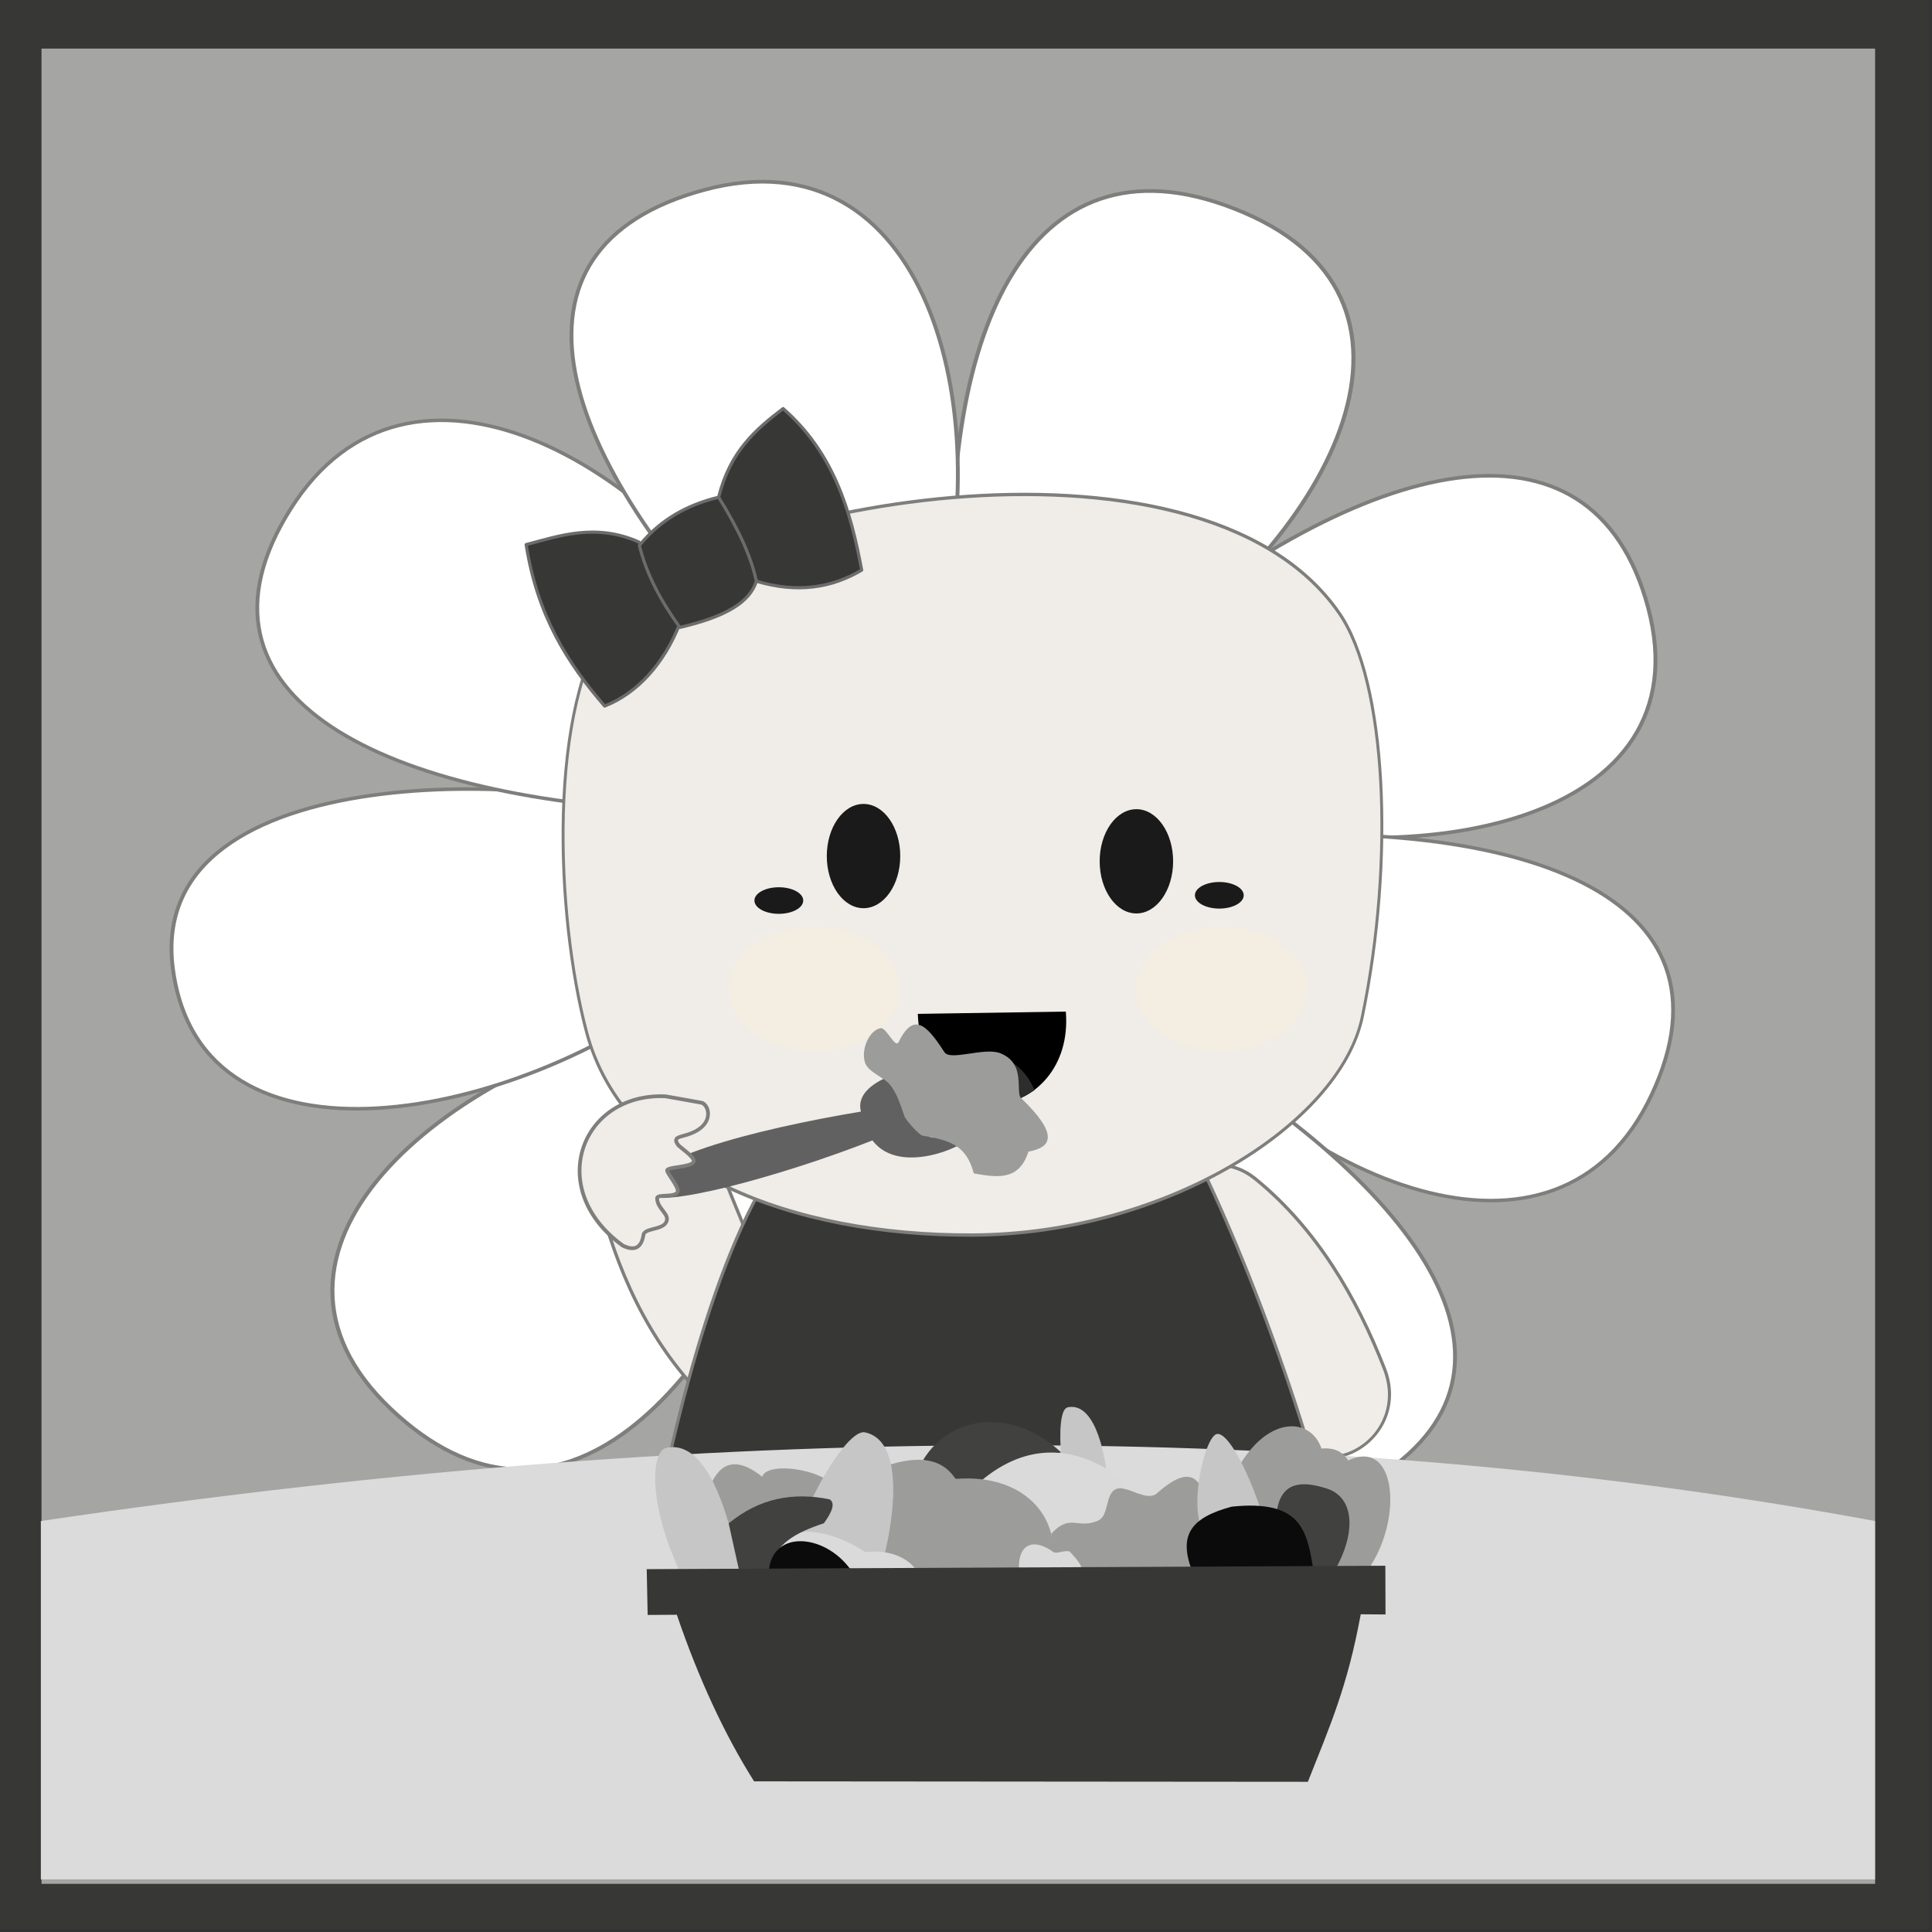 <?xml version="1.0" encoding="UTF-8" standalone="no"?>
<!DOCTYPE svg PUBLIC "-//W3C//DTD SVG 1.1//EN" "http://www.w3.org/Graphics/SVG/1.1/DTD/svg11.dtd">
<svg width="100%" height="100%" viewBox="0 0 309 309" version="1.1" xmlns="http://www.w3.org/2000/svg" xmlns:xlink="http://www.w3.org/1999/xlink" xml:space="preserve" xmlns:serif="http://www.serif.com/" style="fill-rule:evenodd;clip-rule:evenodd;stroke-linecap:round;stroke-linejoin:round;stroke-miterlimit:1.5;">
    <rect x="0" y="0" width="309" height="309" fill="#333333" stroke="none"/>
    <g transform="matrix(1,0,0,1,-5482.8,-1435.9)">
        <g transform="matrix(1.277,0,0,1,-526.735,375.33)">
            <g transform="matrix(0.783,0,0,1,1289.71,-438.038)">
                <g transform="matrix(0.653,0,0,0.713,2993.44,1314.24)">
                    <rect x="2096.89" y="258.409" width="473.052" height="432.928" style="fill:rgb(55,55,54);"/>
                </g>
                <g transform="matrix(0.62,0,0,0.678,3069.62,1331.18)">
                    <rect x="2096.89" y="258.409" width="473.052" height="432.928" style="fill:rgb(165,165,163);"/>
                </g>
            </g>
            <g transform="matrix(1,0,0,1,262.169,0.151)">
                <g transform="matrix(1.08,0,0,1.08,-365.976,-85.645)">
                    <g transform="matrix(0.783,0,0,1,3973.93,-490.243)">
                        <g transform="matrix(0.982,0,0,0.91,-86.332,1213.24)">
                            <g transform="matrix(0.76,0.643,-0.65,0.766,534.577,-421.334)">
                                <path d="M826,472L852,464C862.064,427.139 851.345,385.021 817.11,394.431C783.225,403.745 793.858,438.071 826,472Z" style="fill:white;stroke:rgb(126,126,125);stroke-width:0.61px;"/>
                            </g>
                            <g transform="matrix(-0.026,1,-1,-0.026,1375.88,-336.338)">
                                <path d="M826,472L852,464C862.064,427.139 851.345,385.021 817.11,394.431C783.225,403.745 793.858,438.071 826,472Z" style="fill:white;stroke:rgb(126,126,125);stroke-width:0.59px;"/>
                            </g>
                            <g transform="matrix(-0.627,0.779,-0.779,-0.627,1780.34,160.505)">
                                <path d="M826,472L852,464C862.064,427.139 851.345,385.021 817.11,394.431C783.225,403.745 793.858,438.071 826,472Z" style="fill:white;stroke:rgb(126,126,125);stroke-width:0.57px;"/>
                            </g>
                            <g transform="matrix(-0.971,0.238,-0.238,-0.971,1803,802.822)">
                                <path d="M826,472L852,464C862.064,427.139 851.345,385.021 817.11,394.431C783.225,403.745 793.858,438.071 826,472Z" style="fill:white;stroke:rgb(126,126,125);stroke-width:0.58px;"/>
                            </g>
                            <g transform="matrix(-0.486,-0.874,0.874,-0.486,822.997,1506.8)">
                                <path d="M826,472L852,464C862.064,427.139 851.345,385.021 817.11,394.431C783.225,403.745 793.858,438.071 826,472Z" style="fill:white;stroke:rgb(126,126,125);stroke-width:0.61px;"/>
                            </g>
                            <g transform="matrix(0.144,-0.99,0.99,0.144,229.56,1281.48)">
                                <path d="M826,472L852,464C857.192,448.406 851.345,385.021 817.11,394.431C783.225,403.745 800.221,449.345 826,472Z" style="fill:white;stroke:rgb(126,126,125);stroke-width:0.58px;"/>
                            </g>
                            <g transform="matrix(0.715,-0.7,0.7,0.715,-104.921,744.477)">
                                <path d="M826,472L852,464C862.064,427.139 851.345,385.021 817.11,394.431C783.225,403.745 793.858,438.071 826,472Z" style="fill:white;stroke:rgb(126,126,125);stroke-width:0.57px;"/>
                            </g>
                            <g transform="matrix(0.968,-0.006,0.005,1,24.943,12.985)">
                                <path d="M826,472L852.853,466.484C862.917,429.623 851.345,385.021 817.11,394.431C783.225,403.745 793.858,438.071 826,472Z" style="fill:white;stroke:rgb(126,126,125);stroke-width:0.6px;"/>
                            </g>
                        </g>
                        <g transform="matrix(1,0,0,1,-89.669,1169.64)">
                            <path d="M815,633L841,636C841.891,642.733 841.493,648.694 840,654C839.17,656.951 832.013,657.947 829,655C822.576,648.716 817.832,641.428 815,633Z" style="fill:rgb(240,237,232);stroke:rgb(126,126,125);stroke-width:0.46px;"/>
                        </g>
                        <g transform="matrix(-1,0,0,1,1614.33,1169.64)">
                            <path d="M815,633L841,636C841.891,642.733 841.493,648.694 840,654C839.17,656.951 832.013,657.947 829,655C822.576,648.716 817.832,641.428 815,633Z" style="fill:rgb(240,237,232);stroke:rgb(126,126,125);stroke-width:0.46px;"/>
                        </g>
                        <g transform="matrix(-0.629,-0.606,0.694,-0.72,903.468,2661.75)">
                            <path d="M799,577C812.522,580.541 822.043,582.361 832,585C841.577,587.539 841.144,600.204 830,601C816.828,601.941 803.88,598.796 792,594C780.151,589.217 785.284,573.408 799,577Z" style="fill:rgb(240,237,232);stroke:rgb(126,126,125);stroke-width:0.49px;"/>
                        </g>
                        <g transform="matrix(0.531,0.693,-0.794,0.608,751.557,816.03)">
                            <path d="M799,577C812.522,580.541 822.043,582.361 832,585C841.577,587.539 841.144,600.204 830,601C816.828,601.941 803.88,598.796 792,594C780.151,589.217 785.284,573.408 799,577Z" style="fill:rgb(240,237,232);stroke:rgb(126,126,125);stroke-width:0.49px;"/>
                        </g>
                        <g transform="matrix(0.988,0,0,0.982,-82.073,1183.41)">
                            <path d="M816.604,554.905C807.497,571.592 800.732,602.717 798,625C808.708,635.846 873.248,643.625 906,625C904.028,602.124 891.739,568.862 883.388,551.343C858.012,551.609 847.09,550.665 816.604,554.905Z" style="fill:rgb(55,55,54);stroke:rgb(126,126,125);stroke-width:0.47px;"/>
                        </g>
                        <g transform="matrix(0.661,0.121,-0.14,0.762,155.319,1129.37)">
                            <path d="M939.981,524.238C929.179,543.251 939.582,582.67 950.837,603.401C964.6,628.75 1004.07,634.563 1042.44,628.357C1084.66,621.529 1117.87,594.638 1118.42,573.869C1119.24,543.226 1110.29,509.981 1097.33,498.764C1058.35,465.033 952.844,501.597 939.981,524.238Z" style="fill:rgb(240,237,232);stroke:rgb(126,126,125);stroke-width:0.64px;"/>
                        </g>
                        <g transform="matrix(1,0,0,1,-87.725,1183.25)">
                            <g transform="matrix(1.138,0,0,1.196,-554.897,-94.172)">
                                <ellipse cx="1215.29" cy="492.568" rx="4.78" ry="6.455" style="fill:rgb(26,26,26);"/>
                            </g>
                            <g transform="matrix(1.138,0,0,1.196,-514.482,-93.395)">
                                <ellipse cx="1215.29" cy="492.568" rx="4.78" ry="6.455" style="fill:rgb(26,26,26);"/>
                            </g>
                            <g transform="matrix(1.273,0,0,1.903,-716.458,-462.744)">
                                <ellipse cx="1207.55" cy="513.576" rx="9.969" ry="4.861" style="fill:rgb(254,237,209);fill-opacity:0.25;"/>
                            </g>
                            <g transform="matrix(1.273,0,0,1.903,-656.108,-462.744)">
                                <ellipse cx="1207.55" cy="513.576" rx="9.969" ry="4.861" style="fill:rgb(254,237,209);fill-opacity:0.25;"/>
                            </g>
                            <g transform="matrix(1.099,0,0,2.103,-506.065,-545.95)">
                                <ellipse cx="1202.57" cy="498.086" rx="3.289" ry="0.936" style="fill:rgb(26,26,26);"/>
                            </g>
                            <g transform="matrix(1.099,0,0,2.103,-440.826,-546.727)">
                                <ellipse cx="1202.57" cy="498.086" rx="3.289" ry="0.936" style="fill:rgb(26,26,26);"/>
                            </g>
                            <g transform="matrix(1,0,0,1,-131.993,-917.201)">
                                <path d="M968.134,1435.51L990.058,1435.17C991.396,1451.56 968.988,1455.35 968.134,1435.51Z"/>
                            </g>
                        </g>
                        <g transform="matrix(0.855,0.131,-0.131,0.855,-80.117,1134.22)">
                            <g transform="matrix(0.988,-0.157,0.157,0.988,114.725,119.92)">
                                <path d="M825.787,435.959C827.782,428.096 832.261,424.333 836.908,420.847C845.502,428.438 848.39,438.406 850.199,448.57C845.04,451.589 839.137,452.492 832.168,450.367L825.787,435.959Z" style="fill:rgb(55,55,54);stroke:rgb(108,108,108);stroke-width:0.54px;"/>
                            </g>
                            <g transform="matrix(-0.496,0.868,0.868,0.496,1017.51,-501.171)">
                                <path d="M824.548,435.735C826.544,427.871 832.261,424.333 836.908,420.847C845.248,429.915 848.395,439.007 850.199,448.57C845.04,451.589 838.184,452.017 831.216,449.891L824.548,435.735Z" style="fill:rgb(55,55,54);stroke:rgb(108,108,108);stroke-width:0.54px;"/>
                            </g>
                            <g transform="matrix(0.988,-0.157,0.157,0.988,114.725,119.92)">
                                <path d="M812.181,444.133C815.828,439.691 820.486,437.204 825.787,435.959C829.148,441.417 831.295,446.159 832.168,450.367C830.998,453.983 826.91,456.4 819.037,458.199C815.841,453.73 813.338,449.057 812.181,444.133Z" style="fill:rgb(55,55,54);stroke:rgb(108,108,108);stroke-width:0.54px;"/>
                            </g>
                        </g>
                        <g transform="matrix(1,0,0,1,-219.67,266.065)">
                            <path d="M970.124,1443.47C972.325,1447.81 978.273,1451.56 985.385,1446.79C983.124,1441.47 977.94,1439.9 970.124,1443.47Z" style="fill:rgb(45,45,45);"/>
                        </g>
                    </g>
                    <g transform="matrix(0.277,-0.227,0.227,0.45,2572.72,1665.64)">
                        <path d="M5546.42,1847.33C5545.94,1852.8 5590.77,1863.73 5623.61,1868.83C5624.77,1881.93 5653.62,1884.61 5654.45,1882.07C5655.23,1879.66 5640.72,1878.71 5641.11,1875.93C5641.24,1875 5654.8,1877.81 5655.47,1876.52C5656.11,1875.28 5641.19,1873.06 5641.86,1871.13C5642.28,1869.92 5655.33,1873.18 5655.97,1871.92C5656.56,1870.76 5642.92,1867.65 5643.02,1866.38C5643.13,1865.08 5656.38,1867.99 5656.5,1867.13C5656.69,1865.8 5644.05,1862.72 5643.96,1861.25C5643.9,1860.31 5656.78,1862.32 5656.73,1861.38C5656.66,1859.94 5629.69,1850.65 5625.7,1860.4C5591.63,1848.89 5547.31,1837.2 5546.42,1847.33Z" style="fill:rgb(97,97,97);"/>
                    </g>
                    <g transform="matrix(-0.564,0.793,0.588,0.681,5540.37,-879.932)">
                        <path d="M2260.41,457.975L2263.06,453.52C2270.53,444.05 2283.78,449.536 2282.31,463.568C2281.83,465.333 2280.86,465.891 2279.18,464.685C2278.22,464.372 2276.7,466.754 2275.51,465.765C2274.82,465.194 2275.22,463.5 2274.24,462.606C2273.81,462.214 2272.44,464.726 2271.64,464.18C2271.07,463.794 2270.79,461.209 2270.48,460.967C2270.09,460.665 2267.98,463.249 2267.16,463.006C2266.52,462.817 2266.95,460.054 2266.86,459.646C2266.57,458.362 2266.07,458.961 2264.97,459.646C2261.32,461.92 2259.77,458.917 2260.41,457.975Z" style="fill:rgb(240,237,232);stroke:rgb(126,126,125);stroke-width:0.53px;"/>
                    </g>
                    <g transform="matrix(0.07,0.418,-0.288,0.079,4709.78,-1293.65)">
                        <path d="M5690.24,1858.78C5690.52,1849.4 5686.72,1845.57 5671.54,1857.22C5669.15,1859.06 5660.21,1852.17 5654.81,1861.62C5651.61,1867.23 5653.93,1881.44 5650.44,1882.93C5639.51,1887.62 5634.65,1891.58 5643.66,1899.71C5645.77,1901.61 5637.79,1903.2 5637.68,1905.5C5637.49,1909.64 5642.75,1914.51 5647.6,1914.4C5650.52,1914.34 5652.22,1911.74 5655.49,1908.21C5658.77,1904.66 5664.97,1904.22 5669.4,1903.57C5670.38,1903.43 5676.63,1899.65 5677.15,1898.16C5680.66,1888.06 5683.58,1882.13 5693.65,1881.6C5696.58,1873.27 5699.7,1864.9 5690.24,1858.78Z" style="fill:rgb(156,156,154);"/>
                    </g>
                </g>
                <g transform="matrix(0.794,0,0,1.265,351.212,-832.806)">
                    <path d="M5450.17,1688.93C5367.72,1676.68 5272.47,1675.64 5160.85,1688.93L5160.85,1734.24L5450.17,1734.24L5450.17,1688.93Z" style="fill:rgb(219,219,219);"/>
                </g>
                <g transform="matrix(0.592,0,0,0.592,1701.91,299.723)">
                    <g transform="matrix(0.783,0,0,1,412.471,-375.33)">
                        <path d="M5637.86,2054.67C5645.57,2042.11 5662.48,2040.83 5675.08,2052.65L5656,2060.3L5646.59,2059.85L5637.86,2054.67Z" style="fill:rgb(65,65,64);"/>
                    </g>
                    <g transform="matrix(0.783,0,0,1,412.471,-375.33)">
                        <path d="M5675.08,2052.86C5675.08,2052.86 5674,2041.06 5676.95,2040.48C5685.18,2038.87 5687.24,2056.99 5687.24,2056.99L5675.08,2052.86Z" style="fill:rgb(198,198,198);"/>
                    </g>
                    <g transform="matrix(0.783,0,0,1,412.471,-375.33)">
                        <path d="M5672.42,2074.68C5675.63,2072.22 5679.94,2073.49 5684.63,2074.14C5690.35,2069.52 5693.74,2061.53 5691.3,2059.71C5678.8,2050.43 5665.71,2050.18 5653.69,2060.19C5662.89,2062.21 5669.95,2066.39 5672.42,2074.68Z" style="fill:rgb(218,218,218);"/>
                    </g>
                    <g transform="matrix(0.783,0,0,1,412.471,-375.33)">
                        <path d="M5672.55,2084.21C5672.88,2080.35 5672.92,2077.01 5672.42,2074.68C5677.58,2069.02 5679.49,2073.54 5685.04,2071.13C5688.29,2069.72 5686.81,2063.51 5690.24,2062.48C5693.06,2061.64 5698.31,2066.15 5701.04,2063.7C5710.45,2055.29 5712.34,2060.93 5713.92,2063.7L5710.31,2084.22C5710.31,2084.22 5673.01,2084.76 5672.55,2084.21Z" style="fill:rgb(156,156,154);"/>
                    </g>
                    <g transform="matrix(0.783,0,0,1,412.471,-375.33)">
                        <path d="M5723.61,2055.68L5726.76,2069.34L5747.76,2072.76L5753.02,2055.52C5751.69,2052.84 5749.39,2051.29 5745.46,2051.64C5742.67,2043.44 5731.68,2042.58 5723.61,2055.68Z" style="fill:rgb(156,156,154);"/>
                    </g>
                    <g transform="matrix(0.783,0,0,1,412.471,-375.33)">
                        <path d="M5712.42,2071.2C5710.52,2062.97 5714.42,2048.06 5717.24,2047.7C5720.06,2047.33 5725.16,2056.38 5729.34,2069.01L5712.42,2071.2Z" style="fill:rgb(198,198,198);"/>
                    </g>
                    <g transform="matrix(0.783,0,0,1,412.471,-375.33)">
                        <path d="M5745.46,2084.22L5751.17,2055.68C5765.54,2047 5767.93,2070.11 5758.12,2084.22L5745.46,2084.22Z" style="fill:rgb(156,156,154);"/>
                    </g>
                    <g transform="matrix(0.783,0,0,1,412.471,-375.33)">
                        <path d="M5733.47,2068C5734.87,2060.62 5740.17,2060.32 5746.77,2062.4C5754.8,2064.92 5754.5,2074.93 5749.23,2084.22L5738.83,2084.22L5733.47,2068Z" style="fill:rgb(65,65,64);"/>
                    </g>
                    <g transform="matrix(0.783,0,0,1,412.471,-375.33)">
                        <path d="M5710.31,2084.22L5743.24,2084.22C5741.53,2074.03 5740.17,2065.35 5721.19,2067.34C5710.11,2070.3 5706.97,2075.02 5710.31,2084.22Z" style="fill:rgb(11,11,11);"/>
                    </g>
                    <g transform="matrix(0.783,0,0,1,412.471,-375.33)">
                        <path d="M5629.12,2055.89C5638.39,2053.16 5643.57,2055.24 5646.59,2059.85L5629.71,2064.57L5629.12,2055.89Z" style="fill:rgb(156,156,154);"/>
                    </g>
                    <g transform="matrix(0.783,0,0,1,412.471,-375.33)">
                        <path d="M5629.71,2064.57L5624.65,2084.22L5672.55,2084.22C5676.35,2065.55 5657.05,2052.06 5629.71,2064.57Z" style="fill:rgb(156,156,154);"/>
                    </g>
                    <g transform="matrix(0.783,0,0,1,412.471,-375.33)">
                        <path d="M5580.91,2060.4L5585.27,2071.82C5592.92,2065.37 5601.77,2064.35 5611.18,2065.11C5611.18,2065.11 5612.73,2060.7 5612.53,2060.56C5607.23,2056.68 5595.47,2055.57 5594.34,2059.26C5588.71,2054.78 5584.04,2054.38 5580.91,2060.4Z" style="fill:rgb(156,156,154);"/>
                    </g>
                    <g transform="matrix(0.783,0,0,1,412.471,-375.33)">
                        <path d="M5603.65,2075.11C5609.58,2058.93 5618.38,2046.45 5622.11,2047.26C5635.34,2050.12 5627.36,2080.45 5627.36,2080.45C5618.94,2080.84 5611.34,2077.8 5603.65,2075.11Z" style="fill:rgb(198,198,198);"/>
                    </g>
                    <g transform="matrix(0.783,0,0,1,412.471,-375.33)">
                        <path d="M5635.79,2084.22L5618.15,2084.22L5595.25,2080.48C5602.73,2068.6 5617.54,2076.48 5622.26,2079.64C5627.98,2078.9 5633.12,2080.67 5635.79,2084.22Z" style="fill:rgb(218,218,218);"/>
                    </g>
                    <g transform="matrix(0.783,0,0,1,412.471,-375.33)">
                        <path d="M5571.79,2084.22C5563.5,2066.06 5564.38,2052.39 5568.38,2051.47C5582.75,2048.19 5588.02,2084.22 5588.02,2084.22L5571.79,2084.22Z" style="fill:rgb(198,198,198);"/>
                    </g>
                    <g transform="matrix(0.783,0,0,1,412.471,-375.33)">
                        <path d="M5588.02,2084.22L5585.27,2071.82C5593.52,2065.08 5602.69,2063.34 5612.55,2065.36C5614.14,2066.35 5613.29,2068.69 5611.01,2071.82C5603.7,2074.25 5597.44,2077.38 5596.73,2084.22L5588.02,2084.22Z" style="fill:rgb(65,65,64);"/>
                    </g>
                    <g transform="matrix(0.783,0,0,1,412.471,-375.33)">
                        <path d="M5618.15,2084.22C5611.19,2074.74 5597.54,2073.58 5596.17,2084.22" style="fill:rgb(11,11,11);"/>
                    </g>
                    <g transform="matrix(0.783,0,0,1,412.471,-375.33)">
                        <path d="M5663.69,2084.22C5663.5,2076.77 5668.23,2076.05 5673.02,2079.6C5673.85,2080.22 5676.76,2078.77 5677.57,2079.62C5678.31,2080.41 5682.11,2084.4 5679.88,2084.46L5663.69,2084.22Z" style="fill:rgb(218,218,218);"/>
                    </g>
                    <g transform="matrix(0.783,0,0,1,412.471,-375.33)">
                        <path d="M5571.28,2096.54C5577.06,2113.57 5584.21,2129 5592.15,2141.55L5741.78,2141.67C5747.69,2126.72 5752.46,2116.07 5756.06,2096.41L5762.76,2096.46L5762.71,2083.3L5563.14,2084.22L5563.39,2096.59L5571.28,2096.54Z" style="fill:rgb(55,55,54);"/>
                    </g>
                </g>
            </g>
        </g>
    </g>
</svg>
